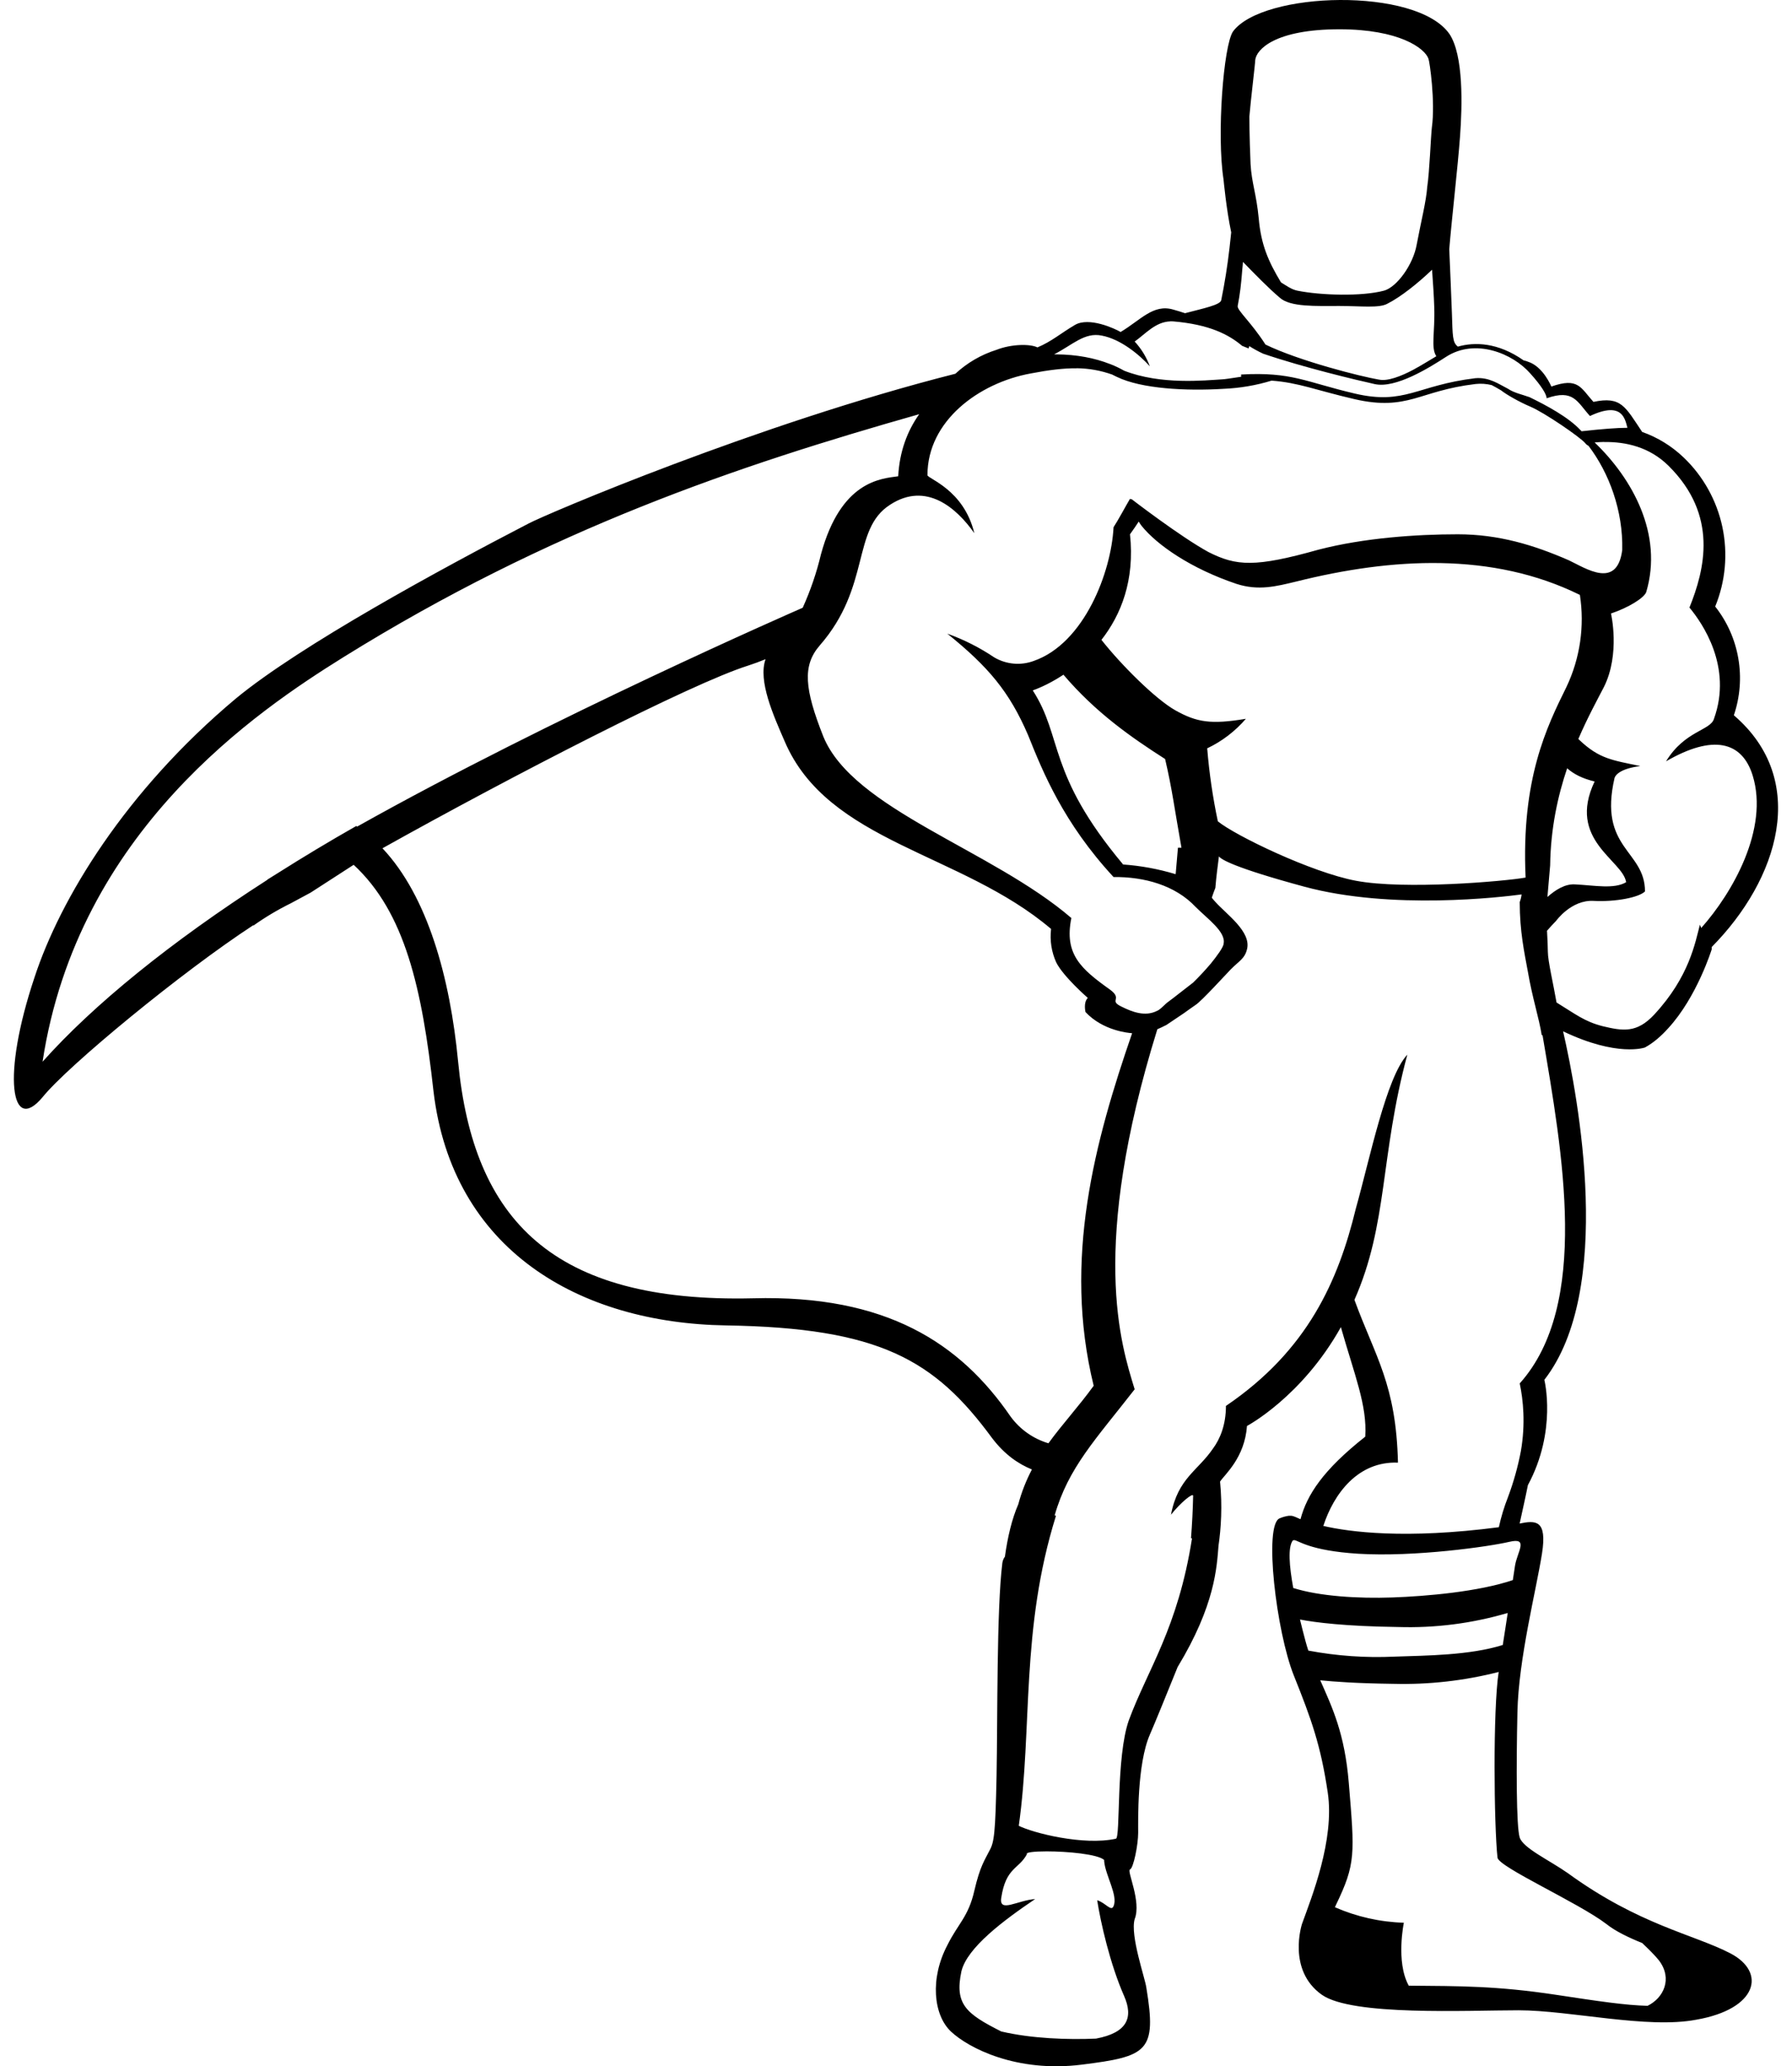 <svg width="85" height="98" viewBox="0 0 85 98" fill="none" xmlns="http://www.w3.org/2000/svg">
<path d="M63.557 0C61.355 0.012 59.176 0.547 58.481 1.499C58.036 2.173 57.705 6.382 58.036 8.514C58.036 8.514 58.166 9.923 58.4 11.021C58.375 11.269 58.348 11.517 58.319 11.764C58.224 12.593 58.094 13.417 57.927 14.235C57.887 14.463 57.091 14.623 56.21 14.855C56.025 14.793 55.839 14.736 55.652 14.684C54.706 14.402 54.096 15.186 53.154 15.746C52.875 15.582 51.655 15.019 50.988 15.411C50.321 15.803 49.876 16.199 49.209 16.477C48.878 16.309 47.989 16.309 47.27 16.591C46.544 16.819 45.877 17.206 45.317 17.726C35.965 20.094 25.865 24.402 25.061 24.835C20.95 26.966 14.233 30.613 11.181 33.136C5.964 37.51 2.856 42.618 1.631 46.375C0.075 51.03 0.52 53.835 2.019 52.038C3.223 50.544 8.615 46.101 12.022 43.876L12.014 43.904C12.578 43.503 13.173 43.148 13.792 42.843L14.734 42.336L16.775 41.017C19.208 43.271 20.021 46.869 20.562 51.757C21.451 59.274 27.449 62.753 34.441 62.863C41.716 62.977 44.327 64.492 47.047 68.192C47.666 69.013 48.333 69.445 48.947 69.695C48.671 70.22 48.454 70.774 48.3 71.348C47.997 72.043 47.795 72.9 47.666 73.831C47.599 73.921 47.558 74.026 47.544 74.137C47.27 76.326 47.322 81.487 47.27 84.235C47.213 86.983 47.156 87.379 46.934 87.772C46.712 88.221 46.489 88.498 46.215 89.678C45.936 90.912 45.435 91.246 44.938 92.255C44.105 93.827 44.271 95.562 45.103 96.35C45.936 97.135 48.215 98.315 51.319 97.923C54.431 97.531 54.876 97.306 54.375 94.276C54.318 93.827 53.599 91.806 53.821 91.022C54.153 90.181 53.433 88.723 53.599 88.666C53.764 88.609 53.987 87.49 53.987 86.926C53.987 86.367 53.93 83.676 54.541 82.271C54.791 81.7 55.321 80.393 55.858 79.066C57.645 76.114 57.713 74.325 57.798 73.308C57.919 72.484 57.984 71.43 57.871 70.27C58.093 69.931 59.039 69.147 59.148 67.632C59.148 67.632 61.751 66.256 63.602 62.945C64.249 65.219 64.855 66.661 64.758 68.139C62.741 69.731 61.993 70.907 61.686 72.055C61.492 71.973 61.379 71.904 61.242 71.891H61.132C60.985 71.912 60.841 71.952 60.704 72.01C59.928 72.287 60.538 77.392 61.371 79.47C62.203 81.544 62.648 82.778 62.98 85.023C63.315 87.265 62.203 90.013 61.759 91.246C61.759 91.246 61.035 93.435 62.701 94.611C64.147 95.624 69.588 95.346 72.029 95.346C74.474 95.346 78.136 96.24 80.468 95.791C83.358 95.285 83.798 93.545 82.08 92.647C80.359 91.749 77.748 91.303 74.361 88.837C73.472 88.216 72.251 87.657 72.085 87.155C71.92 86.648 71.92 83.733 71.976 81.206C72.029 78.682 72.865 75.432 73.14 73.692C73.399 72.067 72.833 72.108 72.081 72.259C72.211 71.659 72.348 71.067 72.473 70.438C73.864 67.857 73.253 65.444 73.253 65.444C76.567 61.181 74.87 52.091 74.142 48.914C76.729 50.152 78.022 49.682 78.022 49.682C78.435 49.458 78.799 49.135 79.13 48.767C80.492 47.289 81.191 45.027 81.191 45.027V44.917C84.352 41.72 85.843 37.011 82.242 33.925C82.536 33.059 82.609 32.133 82.454 31.231C82.3 30.33 81.922 29.482 81.357 28.767C81.846 27.575 81.965 26.26 81.698 24.998C81.43 23.736 80.79 22.585 79.862 21.699C79.298 21.159 78.627 20.745 77.893 20.486C77.085 19.282 76.903 18.784 75.581 19.061C74.975 18.387 74.862 17.885 73.585 18.334C73.585 18.334 73.197 17.379 72.473 17.154C72.408 17.127 72.341 17.106 72.271 17.093C71.051 16.235 69.943 16.215 69.151 16.44C68.892 16.244 68.904 15.933 68.868 14.855C68.836 14.039 68.791 12.871 68.743 11.817C68.852 10.478 69.155 7.84 69.252 6.497C69.365 4.986 69.422 2.626 68.755 1.617C67.975 0.49 65.756 -0.012 63.557 0ZM63.537 1.389C66.366 1.389 67.587 2.287 67.757 2.789C67.809 2.903 68.088 4.81 67.918 6.044C67.866 6.493 67.809 8.122 67.7 8.849C67.644 9.58 67.421 10.421 67.199 11.597C67.033 12.552 66.257 13.618 65.647 13.786C64.592 14.067 62.648 14.01 61.537 13.786C61.258 13.728 61.035 13.561 60.761 13.394C60.15 12.381 59.815 11.597 59.706 10.364C59.593 9.184 59.37 8.681 59.318 7.783C59.261 6.436 59.261 5.537 59.261 5.537C59.318 4.81 59.54 3.014 59.54 2.846C59.593 2.344 60.482 1.389 63.537 1.389V1.389ZM58.958 12.422C59.548 13.03 60.175 13.671 60.704 14.12C61.205 14.57 62.426 14.512 63.533 14.512C64.535 14.512 65.425 14.627 65.813 14.402C66.435 14.088 67.248 13.443 67.927 12.793C67.971 13.414 68.015 14.035 68.031 14.57C68.072 15.774 67.858 16.481 68.129 16.897C67.797 17.093 67.425 17.326 67.041 17.534C66.431 17.861 65.805 18.089 65.412 18.004H65.404C64.56 17.861 61.642 17.126 60.025 16.342C59.35 15.284 58.671 14.717 58.707 14.512C58.816 13.953 58.869 13.504 58.926 12.777C58.942 12.655 58.946 12.54 58.958 12.418V12.422ZM55.511 15.239L55.652 15.243C57.366 15.39 58.279 15.864 58.918 16.403L59.225 16.526L59.257 16.415C59.447 16.538 59.669 16.66 59.912 16.774C61.811 17.424 64.374 18.032 65.202 18.216C66.201 18.441 67.809 17.432 68.589 16.926C69.976 16.027 71.754 16.762 72.587 17.714C73.14 18.326 73.362 18.722 73.362 18.89C74.64 18.441 74.805 19.057 75.416 19.731C76.972 19 77.081 19.898 77.194 20.29C76.701 20.29 75.99 20.348 75.02 20.454L74.971 20.405C74.389 19.78 73.346 19.224 72.55 18.837C72.198 18.71 71.823 18.637 71.532 18.441C71.087 18.216 70.642 17.881 69.976 17.938C67.199 18.273 66.645 19.225 64.257 18.665C61.925 18.118 61.278 17.628 58.869 17.763L58.873 17.869C58.449 17.934 58.065 17.991 57.984 17.991C57.151 18.04 55.066 18.265 53.324 17.583C53.115 17.464 52.897 17.36 52.673 17.273L52.653 17.265H52.649C51.922 16.979 51.073 16.815 50.103 16.807H49.998C50.879 16.358 51.437 15.75 52.261 15.917C53.15 16.084 54.039 16.815 54.541 17.375C54.38 16.938 54.136 16.539 53.821 16.199C54.338 15.831 54.811 15.264 55.511 15.243V15.239ZM51.065 17.465C51.671 17.473 52.196 17.571 52.75 17.763C52.823 17.799 52.887 17.836 52.989 17.881C54.153 18.441 56.262 18.551 58.041 18.441C58.812 18.409 59.577 18.279 60.316 18.053C61.617 18.151 62.393 18.502 64.265 18.935C65.518 19.221 66.294 19.118 67.074 18.906C67.854 18.69 68.634 18.375 69.996 18.212C70.25 18.185 70.507 18.203 70.756 18.265C70.909 18.347 71.059 18.428 71.2 18.514C71.451 18.714 72.065 19.065 72.587 19.286C73.249 19.564 74.971 20.744 75.193 21.021C75.234 21.074 75.287 21.116 75.347 21.144C76.325 22.426 76.992 24.227 76.948 26.084C76.705 27.963 75.226 26.958 74.417 26.575C72.752 25.848 71.087 25.341 69.143 25.341C67.203 25.341 64.701 25.509 62.535 26.072C59.54 26.913 58.651 26.856 57.321 26.183C55.987 25.456 53.655 23.659 53.655 23.659V23.7C53.627 23.671 53.607 23.651 53.599 23.659C53.429 23.941 53.041 24.668 52.819 25.006C52.71 27.138 51.432 30.503 49.044 31.344C48.737 31.459 48.408 31.504 48.081 31.475C47.755 31.446 47.439 31.344 47.156 31.177C46.464 30.711 45.717 30.334 44.933 30.053C46.877 31.622 47.88 32.802 48.769 34.876C49.472 36.632 50.446 39.029 52.819 41.597C54.286 41.581 55.749 41.993 56.707 43.01C57.261 43.569 58.15 44.19 58.041 44.749C58.041 44.917 57.705 45.366 57.43 45.705C57.165 46.017 56.886 46.317 56.594 46.603C56.375 46.767 55.595 47.387 55.43 47.502C55.264 47.612 55.042 47.889 54.876 47.947C54.318 48.228 53.708 48.004 53.154 47.722C52.6 47.44 53.263 47.387 52.653 46.938C51.279 45.958 50.467 45.26 50.818 43.541C47.051 40.299 40.467 38.396 39.053 34.933C38.164 32.687 38.05 31.569 38.883 30.613C41.328 27.808 40.383 25.117 42.217 23.941C43.935 22.818 45.382 24.104 46.215 25.288C45.714 23.21 43.992 22.703 43.992 22.536C43.992 19.956 46.437 18.163 48.882 17.714C49.763 17.546 50.454 17.46 51.065 17.469V17.465ZM43.6 19.645C43.034 20.445 42.666 21.421 42.605 22.589C41.773 22.703 39.885 22.814 38.94 26.293C38.733 27.163 38.443 28.011 38.075 28.825C37.658 29.008 26.168 34.027 16.941 39.204L16.9 39.176C15.607 39.911 14.366 40.658 13.186 41.405L12.681 41.72L12.677 41.732C8.086 44.684 4.432 47.653 2.019 50.356C3.684 39.417 12.236 33.696 16.286 31.172C26.067 25.092 34.995 22.087 43.6 19.645V19.645ZM76.082 20.964C77.133 20.948 78.249 21.209 79.138 22.087C81.523 24.443 80.856 27.024 80.136 28.816C80.743 29.547 82.189 31.622 81.3 34.088C81.139 34.651 79.914 34.651 79.025 36.109C81.248 34.819 82.634 35.158 83.135 36.783C83.911 39.306 82.189 42.336 80.69 44.019C80.69 43.961 80.633 43.904 80.633 43.851C80.411 44.692 80.136 46.318 78.471 48.114C77.639 49.013 76.972 48.898 76.026 48.673C75.157 48.453 74.725 48.094 73.831 47.547C73.686 46.701 73.419 45.578 73.419 45.137C73.419 44.958 73.403 44.562 73.379 44.145C73.508 43.998 73.645 43.843 73.807 43.68C73.807 43.68 74.526 42.671 75.585 42.728C76.636 42.785 77.748 42.561 78.027 42.279C78.027 40.319 75.804 40.262 76.584 36.893C76.636 36.73 76.915 36.444 77.804 36.334C76.471 36.052 75.864 35.995 74.918 35.1L74.866 35.047C75.311 34.014 75.771 33.181 76.082 32.577C76.863 31.005 76.414 29.098 76.414 29.098C77.251 28.816 77.97 28.367 78.083 28.09C78.904 25.341 77.42 22.691 75.638 20.985C75.784 20.972 75.933 20.964 76.082 20.96V20.964ZM54.015 24.741C54.056 24.806 54.096 24.876 54.153 24.945C54.876 25.844 56.484 26.966 58.651 27.693C59.702 28.032 60.538 27.808 61.48 27.583C66.019 26.448 70.792 26.17 74.939 28.216C75.169 29.701 74.947 31.222 74.304 32.577C73.367 34.476 72.15 36.938 72.364 41.622C71.37 41.801 66.629 42.21 64.313 41.773C62.208 41.377 58.59 39.629 57.766 38.955C57.524 37.813 57.356 36.657 57.261 35.493C57.962 35.161 58.587 34.683 59.095 34.092C57.43 34.37 56.763 34.255 55.761 33.696C54.811 33.165 53.166 31.52 52.245 30.348C53.17 29.163 53.833 27.53 53.599 25.341C53.748 25.137 53.882 24.937 54.011 24.741H54.015ZM36.312 31.266C35.949 32.299 36.688 33.937 37.218 35.158C39.271 39.972 45.584 40.425 49.856 44.059C49.791 44.6 49.875 45.148 50.099 45.644C50.434 46.318 51.598 47.33 51.598 47.33C51.376 47.551 51.489 48 51.489 48C52.313 48.886 53.526 48.992 53.7 49.004C51.942 54.1 50.402 59.727 51.877 65.725C51.154 66.722 50.39 67.543 49.731 68.453C49.012 68.24 48.382 67.796 47.936 67.187C45.548 63.708 42.048 61.405 35.718 61.577C26.224 61.801 22.45 57.873 21.73 50.356C21.35 46.379 20.287 42.508 18.141 40.233C24.268 36.807 32.8 32.41 35.5 31.564C35.773 31.475 36.043 31.376 36.309 31.266H36.312ZM50.442 32.001C51.982 33.806 53.655 34.97 55.264 35.999C55.595 37.4 55.709 38.355 56.04 40.205H55.874L55.765 41.462C54.949 41.215 54.109 41.06 53.259 41.001L53.263 40.989C49.654 36.673 50.434 34.986 48.987 32.745C49.379 32.606 49.897 32.361 50.442 32.001V32.001ZM74.332 36.436C74.64 36.709 75.052 36.926 75.638 37.065C74.316 39.841 76.972 40.789 77.133 41.842C76.555 42.181 75.65 41.993 74.696 41.944C74.231 41.92 73.771 42.21 73.399 42.544L73.528 41.046C73.552 39.29 73.892 37.742 74.337 36.432L74.332 36.436ZM57.818 40.617C57.915 40.76 58.538 41.152 61.868 42.054C66.015 43.177 71.257 42.544 72.174 42.422C72.159 42.546 72.129 42.668 72.085 42.785C72.085 44.186 72.308 45.194 72.473 46.093C72.688 47.35 72.999 48.269 73.132 49.114L73.165 49.086C74.11 54.668 75.432 61.879 72.085 65.615C72.251 66.399 72.364 67.522 72.142 68.812C72.001 69.557 71.797 70.288 71.532 70.997C71.348 71.464 71.202 71.944 71.095 72.434C66.649 73.014 64.002 72.659 62.769 72.373C63.266 70.846 64.414 69.294 66.31 69.372C66.221 65.652 65.243 64.378 64.245 61.65C65.841 58.045 65.453 54.852 66.754 50.021C65.756 51.087 64.976 54.958 64.313 57.314C63.481 60.736 62.038 64.043 58.15 66.681C58.15 67.579 57.871 68.249 57.539 68.698C56.816 69.764 55.874 70.103 55.543 71.842C55.987 71.279 56.594 70.777 56.594 70.944C56.579 71.616 56.545 72.287 56.493 72.957L56.541 72.961C55.874 77.224 54.431 79.188 53.542 81.597C52.932 83.337 53.154 87.151 52.932 87.208C51.376 87.547 48.991 86.93 48.324 86.596C48.979 81.941 48.401 77.294 50.087 71.895L50.026 71.871C50.673 69.609 51.958 68.286 53.821 65.893C53.17 63.77 51.671 59.196 54.896 48.816C55.029 48.759 55.167 48.694 55.321 48.616L56.153 48.057C56.315 47.943 56.541 47.775 56.707 47.665C56.986 47.493 58.206 46.15 58.372 45.983C58.76 45.587 59.039 45.476 59.148 45.027C59.37 44.186 58.15 43.345 57.653 42.781C57.58 42.704 57.531 42.642 57.479 42.577C57.531 42.418 57.588 42.263 57.648 42.112C57.689 41.601 57.762 41.05 57.818 40.613V40.617ZM61.387 73.047C61.589 73.055 62.09 73.545 64.422 73.692C67.09 73.856 70.642 73.353 71.584 73.129C72.53 72.904 71.976 73.578 71.863 74.251L71.758 74.942C70.145 75.489 67.684 75.709 66.035 75.766C64.447 75.82 62.616 75.718 61.343 75.317C61.149 74.256 61.088 73.398 61.314 73.072C61.324 73.063 61.336 73.056 61.348 73.052C61.361 73.047 61.374 73.046 61.387 73.047V73.047ZM71.516 76.501C71.435 77.053 71.374 77.412 71.281 78.02C69.713 78.51 67.692 78.519 66.148 78.572C64.778 78.636 63.406 78.54 62.058 78.286C62.01 78.139 61.965 77.99 61.925 77.841C61.833 77.499 61.745 77.156 61.662 76.812C62.385 76.951 63.804 77.134 66.31 77.167C68.069 77.223 69.826 76.998 71.516 76.501V76.501ZM71.087 79.299C70.808 81.095 70.865 86.591 71.031 88.106C71.087 88.555 74.862 90.238 76.192 91.251C76.624 91.597 77.239 91.891 77.897 92.157C78.067 92.329 78.366 92.586 78.694 92.986C79.348 93.856 78.904 94.766 78.148 95.134C77.081 95.105 75.852 94.921 73.807 94.611C70.998 94.186 69.244 94.199 66.815 94.178V94.166C66.201 93.043 66.589 91.193 66.589 91.193C65.463 91.16 64.353 90.91 63.319 90.458L63.367 90.352C64.313 88.392 64.257 87.939 63.978 84.574C63.788 82.214 63.186 80.969 62.624 79.695C63.307 79.76 64.277 79.838 66.088 79.862C67.772 79.906 69.454 79.716 71.087 79.299V79.299ZM49.642 87.808C50.624 87.808 52.067 87.939 52.374 88.216V88.274C52.431 88.948 53.041 89.903 52.819 90.405C52.71 90.687 52.431 90.238 52.043 90.127C52.208 91.189 52.653 93.153 53.32 94.668C53.764 95.681 53.486 96.408 51.986 96.689C50.652 96.747 48.935 96.689 47.492 96.35C45.827 95.509 45.269 95.06 45.604 93.492C45.879 92.369 47.601 91.083 49.1 90.07C48.268 90.127 47.379 90.744 47.492 90.013C47.714 88.555 48.324 88.666 48.712 87.939C48.632 87.857 49.052 87.808 49.642 87.808V87.808Z" fill="black"/>
</svg>
